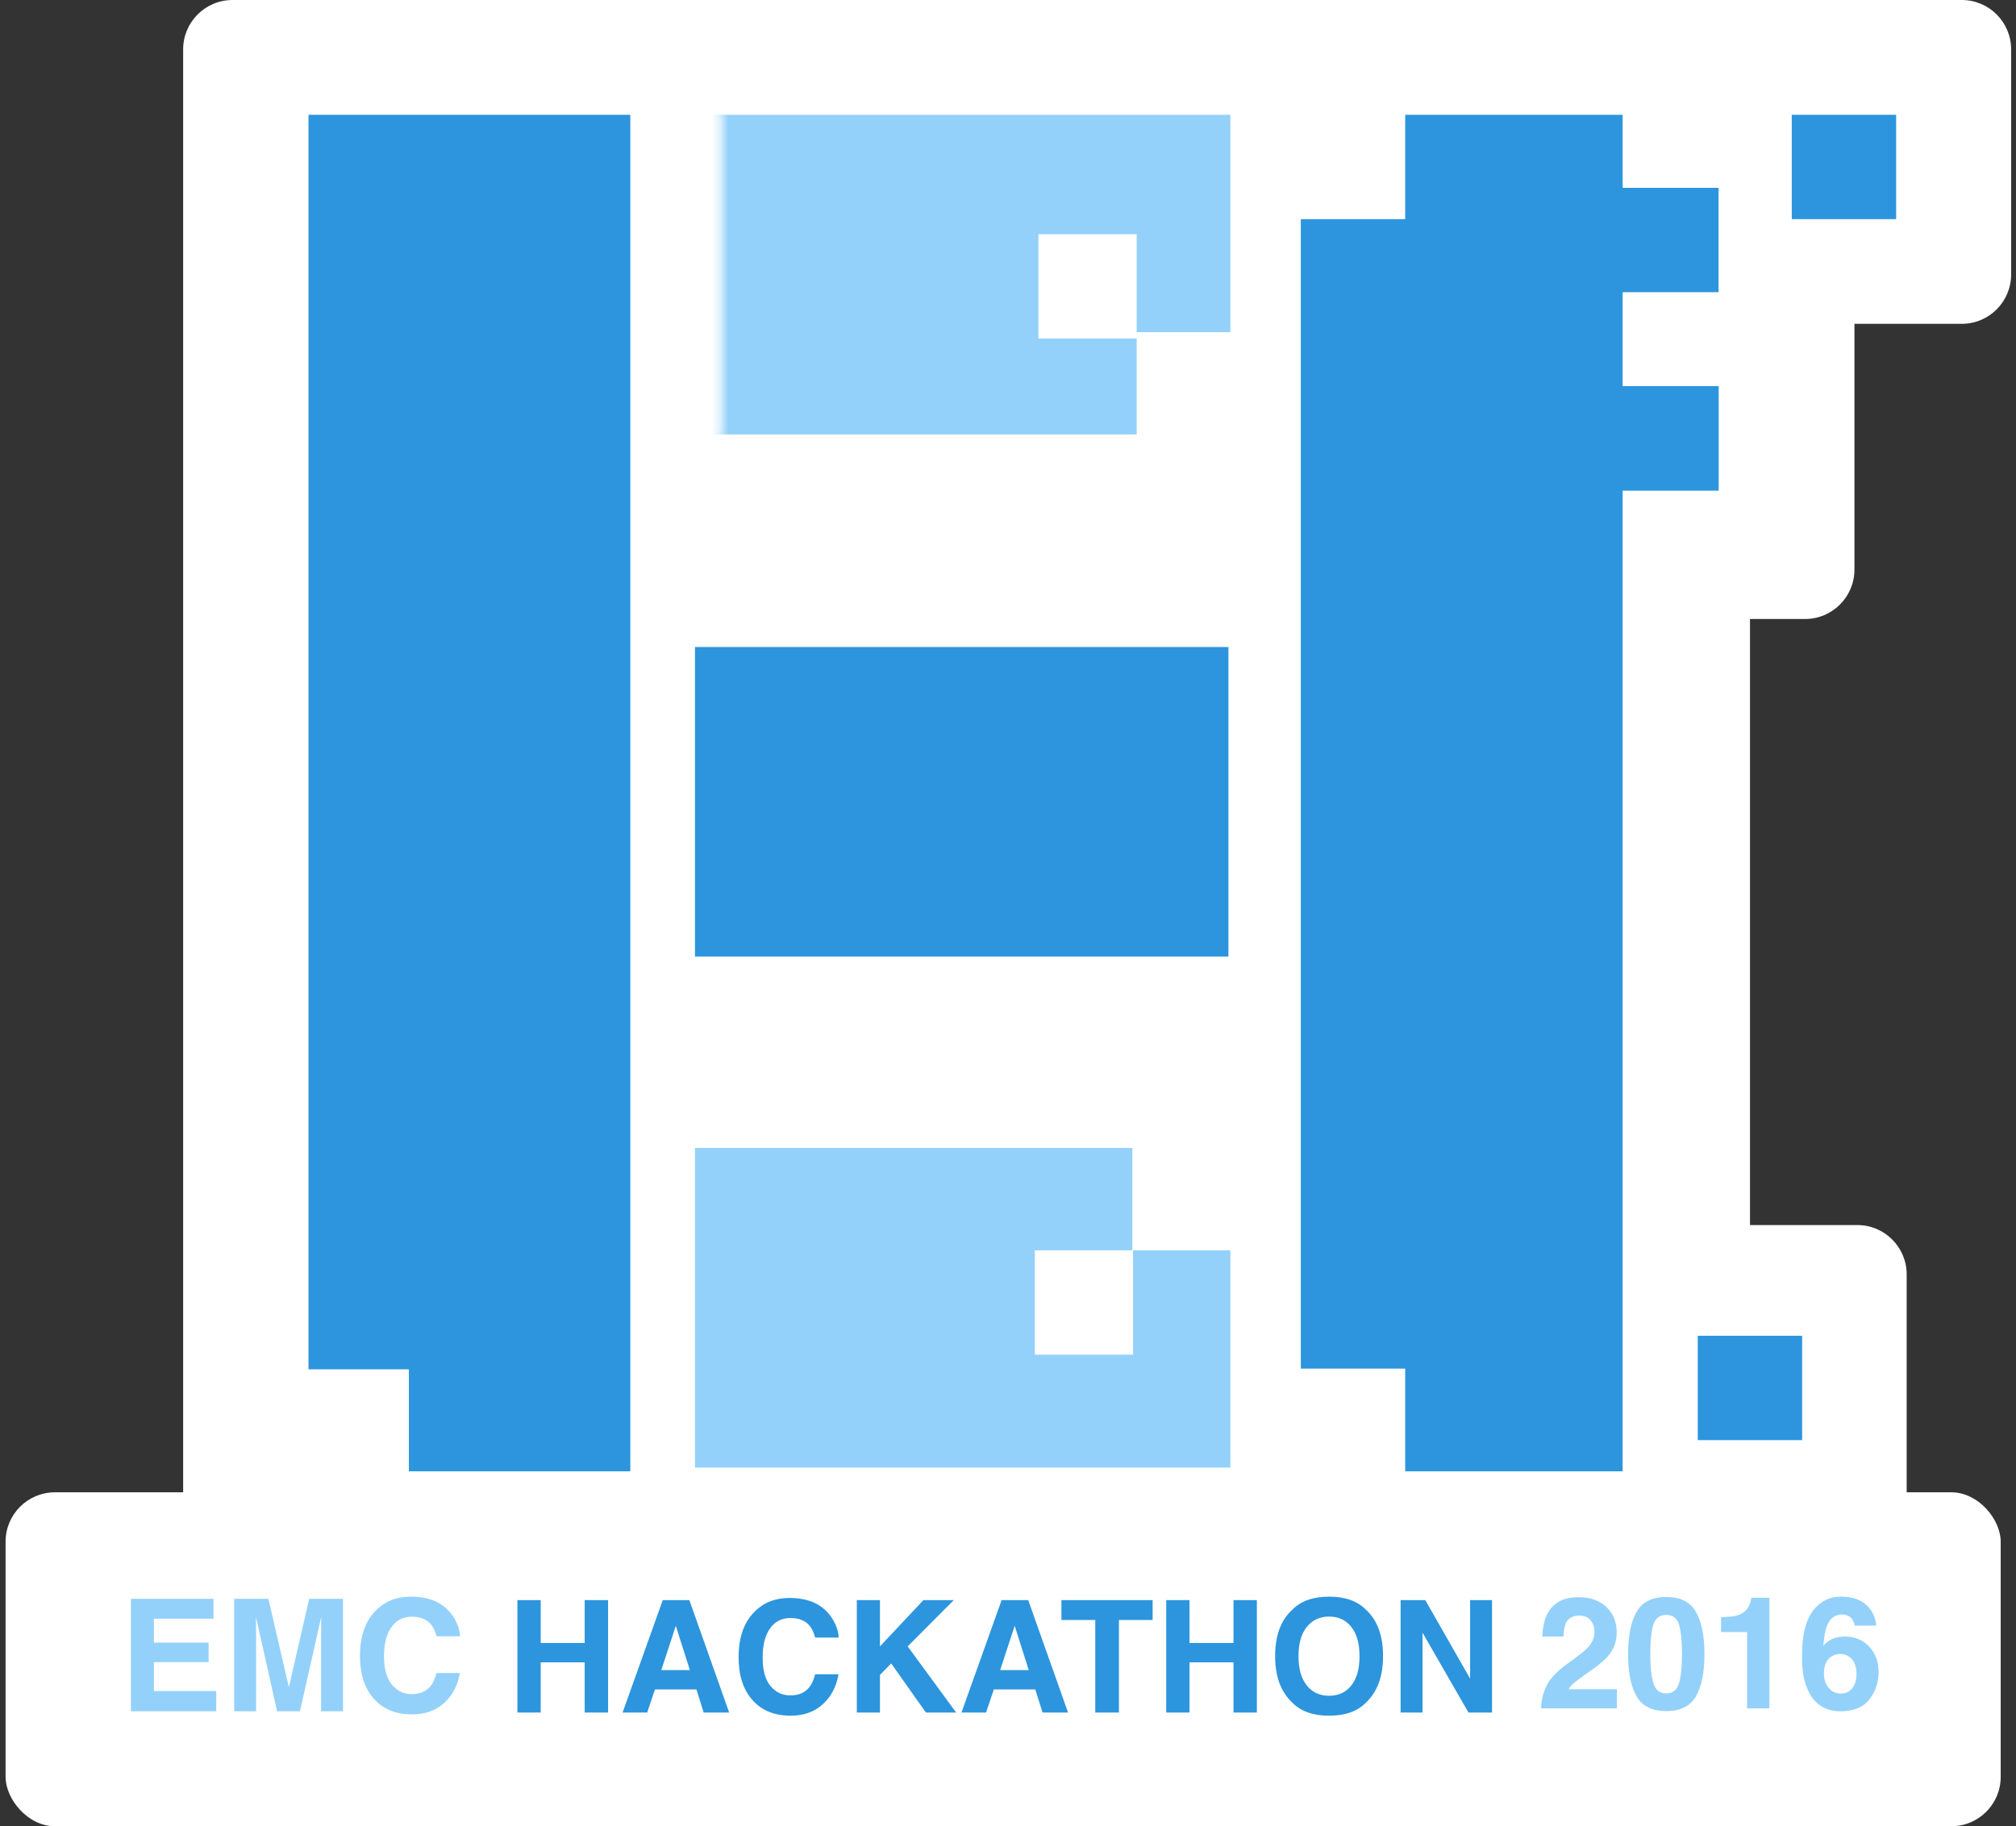 <?xml version="1.0" encoding="UTF-8" standalone="no"?>
<svg width="245px" height="222px" viewBox="0 0 245 222" version="1.1" xmlns="http://www.w3.org/2000/svg" xmlns:xlink="http://www.w3.org/1999/xlink">
    <rect x="0" y="0" width="245" height="222" fill="#333333" stroke="none"/>
    <!-- Generator: Sketch 39.1 (31720) - http://www.bohemiancoding.com/sketch -->
    <title>emc-hackathon-sticker</title>
    <desc>Created with Sketch.</desc>
    <defs>
        <path d="M137.613,139.543 L84.46,139.543 L84.46,178.402 L149.523,178.402 L149.523,151.991 L137.613,151.991 L137.613,139.543 Z M125.758,151.991 L137.694,151.991 L137.694,164.675 L125.758,164.675 L125.758,151.991 Z" id="path-1"></path>
        <mask id="mask-2" maskContentUnits="userSpaceOnUse" maskUnits="objectBoundingBox" x="-11.2" y="-11.2" width="87.463" height="61.259">
            <rect x="73.26" y="128.343" width="87.463" height="61.259" fill="white"></rect>
            <use xlink:href="#path-1" fill="black"></use>
        </mask>
        <path d="M149.523,40.38 L149.523,13.954 L84.46,13.954 L84.46,52.813 L138.139,52.813 L138.139,40.38 L149.523,40.38 Z M126.203,28.467 L138.139,28.467 L138.139,41.152 L126.203,41.152 L126.203,28.467 Z" id="path-3"></path>
        <mask id="mask-4" maskContentUnits="userSpaceOnUse" maskUnits="objectBoundingBox" x="-11.2" y="-11.2" width="87.463" height="61.259">
            <rect x="73.26" y="2.754" width="87.463" height="61.259" fill="white"></rect>
            <use xlink:href="#path-3" fill="black"></use>
        </mask>
        <rect id="path-5" x="196.17" y="46.937" width="12.684" height="12.685"></rect>
        <mask id="mask-6" maskContentUnits="userSpaceOnUse" maskUnits="objectBoundingBox" x="-11.2" y="-11.2" width="35.084" height="35.085">
            <rect x="184.97" y="35.737" width="35.084" height="35.085" fill="white"></rect>
            <use xlink:href="#path-5" fill="black"></use>
        </mask>
    </defs>
    <g id="Tile-View" stroke="none" stroke-width="1" fill="none" fill-rule="evenodd">
        <g id="Desktop-Copy-15" transform="translate(-389, -77)">
            <g id="emc-hackathon-sticker" transform="translate(389, 77)">
                <path d="M22.258,6.001 C22.258,2.687 24.947,0 28.258,0 L238.409,0 C241.722,0 244.409,2.69 244.409,6 L244.409,33.365 C244.409,36.679 241.721,39.365 238.41,39.365 L225.367,39.365 L225.367,69.239 C225.367,72.556 222.675,75.245 219.373,75.245 L212.673,75.245 L212.673,148.918 L225.716,148.918 C229.028,148.918 231.714,151.602 231.714,154.917 L231.714,199.166 L22.258,199.166 L22.258,6.001 Z" id="Rectangle-2418-Copy-2" fill="#FFFFFF"></path>
                <rect id="Rectangle-2367-Copy-4" fill="#FFFFFF" x="0.678" y="181.406" width="242.461" height="40.594" rx="6"></rect>
                <path d="M187.906,205.027 C188.283,204.13 189.175,203.181 190.579,202.18 C191.798,201.308 192.587,200.683 192.946,200.306 C193.497,199.718 193.772,199.075 193.772,198.377 C193.772,197.808 193.614,197.335 193.299,196.958 C192.983,196.58 192.531,196.392 191.944,196.392 C191.139,196.392 190.592,196.692 190.301,197.291 C190.134,197.638 190.035,198.188 190.004,198.942 L187.433,198.942 C187.476,197.798 187.683,196.874 188.055,196.169 C188.76,194.827 190.013,194.156 191.814,194.156 C193.237,194.156 194.369,194.551 195.211,195.339 C196.052,196.127 196.473,197.171 196.473,198.469 C196.473,199.465 196.176,200.349 195.582,201.122 C195.192,201.635 194.552,202.207 193.661,202.838 L192.603,203.589 C191.94,204.059 191.487,204.399 191.243,204.61 C190.998,204.82 190.793,205.064 190.626,205.342 L196.501,205.342 L196.501,207.671 L187.284,207.671 C187.309,206.706 187.516,205.825 187.906,205.027 L187.906,205.027 Z M200.937,204.624 C201.191,205.443 201.711,205.853 202.497,205.853 C203.283,205.853 203.798,205.443 204.042,204.624 C204.287,203.804 204.409,202.622 204.409,201.076 C204.409,199.456 204.287,198.256 204.042,197.477 C203.798,196.698 203.283,196.308 202.497,196.308 C201.711,196.308 201.191,196.698 200.937,197.477 C200.684,198.256 200.557,199.456 200.557,201.076 C200.557,202.622 200.684,203.804 200.937,204.624 L200.937,204.624 Z M206.103,195.937 C206.793,197.143 207.138,198.856 207.138,201.076 C207.138,203.296 206.793,205.005 206.103,206.205 C205.413,207.405 204.211,208.004 202.497,208.004 C200.783,208.004 199.581,207.405 198.891,206.205 C198.201,205.005 197.856,203.296 197.856,201.076 C197.856,198.856 198.201,197.143 198.891,195.937 C199.581,194.731 200.783,194.129 202.497,194.129 C204.211,194.129 205.413,194.731 206.103,195.937 L206.103,195.937 Z M209.152,198.395 L209.152,196.596 C209.987,196.559 210.572,196.503 210.906,196.429 C211.438,196.311 211.871,196.076 212.205,195.724 C212.434,195.483 212.608,195.161 212.725,194.759 C212.793,194.518 212.827,194.339 212.827,194.221 L215.027,194.221 L215.027,207.671 L212.317,207.671 L212.317,198.395 L209.152,198.395 Z M222.239,205.185 C222.629,205.642 223.124,205.871 223.724,205.871 C224.312,205.871 224.774,205.65 225.111,205.208 C225.449,204.766 225.617,204.192 225.617,203.487 C225.617,202.702 225.425,202.101 225.042,201.683 C224.658,201.266 224.188,201.057 223.631,201.057 C223.179,201.057 222.78,201.193 222.434,201.465 C221.914,201.867 221.654,202.517 221.654,203.413 C221.654,204.137 221.849,204.727 222.239,205.185 L222.239,205.185 Z M225.376,197.607 C225.376,197.39 225.292,197.152 225.125,196.893 C224.841,196.472 224.411,196.262 223.835,196.262 C222.975,196.262 222.363,196.744 221.997,197.709 C221.799,198.241 221.663,199.026 221.589,200.065 C221.917,199.675 222.298,199.391 222.731,199.211 C223.164,199.032 223.659,198.942 224.216,198.942 C225.41,198.942 226.389,199.347 227.153,200.158 C227.918,200.968 228.3,202.003 228.3,203.265 C228.3,204.52 227.925,205.627 227.177,206.585 C226.428,207.544 225.265,208.023 223.687,208.023 C221.991,208.023 220.741,207.315 219.937,205.899 C219.312,204.792 219,203.364 219,201.614 C219,200.587 219.043,199.752 219.129,199.109 C219.284,197.965 219.584,197.013 220.03,196.253 C220.413,195.603 220.916,195.081 221.538,194.685 C222.16,194.289 222.904,194.091 223.77,194.091 C225.02,194.091 226.016,194.411 226.759,195.051 C227.501,195.691 227.919,196.543 228.012,197.607 L225.376,197.607 Z" id="2016-copy-5" fill="#93D1FA"></path>
                <path d="M25.945,196.772 L18.705,196.772 L18.705,199.675 L25.351,199.675 L25.351,202.05 L18.705,202.05 L18.705,205.565 L26.279,205.565 L26.279,208.023 L15.911,208.023 L15.911,194.351 L25.945,194.351 L25.945,196.772 Z M37.574,194.351 L41.686,194.351 L41.686,208.023 L39.022,208.023 L39.022,198.775 C39.022,198.51 39.025,198.137 39.032,197.658 C39.038,197.179 39.041,196.809 39.041,196.549 L36.451,208.023 L33.676,208.023 L31.105,196.549 C31.105,196.809 31.108,197.179 31.114,197.658 C31.121,198.137 31.124,198.51 31.124,198.775 L31.124,208.023 L28.46,208.023 L28.46,194.351 L32.618,194.351 L35.106,205.101 L37.574,194.351 Z M45.668,195.78 C46.782,194.654 48.199,194.091 49.919,194.091 C52.221,194.091 53.904,194.846 54.968,196.355 C55.556,197.202 55.872,198.052 55.915,198.905 L53.056,198.905 C52.871,198.25 52.632,197.755 52.342,197.421 C51.822,196.828 51.051,196.531 50.03,196.531 C48.991,196.531 48.171,196.95 47.571,197.788 C46.971,198.626 46.67,199.811 46.67,201.345 C46.67,202.878 46.988,204.027 47.622,204.791 C48.256,205.554 49.062,205.936 50.04,205.936 C51.042,205.936 51.806,205.608 52.332,204.953 C52.623,204.6 52.864,204.072 53.056,203.367 L55.887,203.367 C55.64,204.857 55.007,206.069 53.989,207.003 C52.971,207.936 51.667,208.403 50.077,208.403 C48.109,208.403 46.562,207.773 45.436,206.511 C44.31,205.243 43.747,203.506 43.747,201.298 C43.747,198.912 44.387,197.072 45.668,195.78 L45.668,195.78 Z" id="EMC-Copy-37" fill="#93D1FA"></path>
                <path d="M62.88,208.181 L62.88,194.509 L65.711,194.509 L65.711,199.722 L71.057,199.722 L71.057,194.509 L73.897,194.509 L73.897,208.181 L71.057,208.181 L71.057,202.078 L65.711,202.078 L65.711,208.181 L62.88,208.181 Z M80.367,203.014 L83.838,203.014 L82.13,197.635 L80.367,203.014 Z M80.543,194.509 L83.773,194.509 L88.618,208.181 L85.518,208.181 L84.636,205.37 L79.596,205.37 L78.65,208.181 L75.661,208.181 L80.543,194.509 Z M91.681,195.937 C92.795,194.812 94.212,194.249 95.932,194.249 C98.234,194.249 99.917,195.003 100.981,196.512 C101.569,197.359 101.885,198.21 101.928,199.063 L99.069,199.063 C98.883,198.408 98.645,197.913 98.354,197.579 C97.835,196.985 97.064,196.689 96.043,196.689 C95.004,196.689 94.184,197.107 93.584,197.945 C92.983,198.783 92.683,199.969 92.683,201.502 C92.683,203.036 93,204.185 93.635,204.948 C94.269,205.712 95.075,206.094 96.053,206.094 C97.055,206.094 97.819,205.766 98.345,205.111 C98.636,204.758 98.877,204.229 99.069,203.524 L101.9,203.524 C101.652,205.015 101.02,206.227 100.002,207.16 C98.984,208.094 97.68,208.561 96.09,208.561 C94.122,208.561 92.575,207.93 91.449,206.669 C90.323,205.401 89.76,203.664 89.76,201.456 C89.76,199.069 90.4,197.23 91.681,195.937 L91.681,195.937 Z M104.128,194.509 L106.94,194.509 L106.94,200.139 L112.221,194.509 L115.915,194.509 L110.309,200.139 L116.203,208.181 L112.527,208.181 L108.304,202.207 L106.94,203.608 L106.94,208.181 L104.128,208.181 L104.128,194.509 Z M121.549,203.014 L125.021,203.014 L123.313,197.635 L121.549,203.014 Z M121.726,194.509 L124.956,194.509 L129.801,208.181 L126.701,208.181 L125.819,205.37 L120.779,205.37 L119.832,208.181 L116.843,208.181 L121.726,194.509 Z M140.075,194.509 L140.075,196.93 L135.982,196.93 L135.982,208.181 L133.105,208.181 L133.105,196.93 L128.993,196.93 L128.993,194.509 L140.075,194.509 Z M141.727,208.181 L141.727,194.509 L144.558,194.509 L144.558,199.722 L149.905,199.722 L149.905,194.509 L152.745,194.509 L152.745,208.181 L149.905,208.181 L149.905,202.078 L144.558,202.078 L144.558,208.181 L141.727,208.181 Z M164.222,204.888 C164.887,204.053 165.219,202.866 165.219,201.326 C165.219,199.793 164.887,198.607 164.222,197.769 C163.556,196.931 162.658,196.512 161.525,196.512 C160.393,196.512 159.489,196.93 158.815,197.764 C158.141,198.599 157.803,199.786 157.803,201.326 C157.803,202.866 158.141,204.053 158.815,204.888 C159.489,205.723 160.393,206.14 161.525,206.14 C162.658,206.14 163.556,205.723 164.222,204.888 L164.222,204.888 Z M166.008,206.966 C164.975,208.029 163.481,208.561 161.525,208.561 C159.57,208.561 158.076,208.029 157.042,206.966 C155.656,205.661 154.963,203.781 154.963,201.326 C154.963,198.822 155.656,196.942 157.042,195.687 C158.076,194.623 159.57,194.091 161.525,194.091 C163.481,194.091 164.975,194.623 166.008,195.687 C167.388,196.942 168.078,198.822 168.078,201.326 C168.078,203.781 167.388,205.661 166.008,206.966 L166.008,206.966 Z M170.213,194.509 L173.211,194.509 L178.659,204.053 L178.659,194.509 L181.323,194.509 L181.323,208.181 L178.464,208.181 L172.877,198.469 L172.877,208.181 L170.213,208.181 L170.213,194.509 Z" id="HACKATHON-Copy-5" fill="#2C95DD"></path>
                <g id="Rectangle-Copy-12">
                    <use fill="#93D1FA" fill-rule="evenodd" xlink:href="#path-1"></use>
                    <use stroke="#FFFFFF" mask="url(#mask-2)" stroke-width="22.4" xlink:href="#path-1"></use>
                </g>
                <g id="Rectangle-Copy-13">
                    <use fill="#93D1FA" fill-rule="evenodd" xlink:href="#path-3"></use>
                    <use stroke="#FFFFFF" mask="url(#mask-4)" stroke-width="22.4" xlink:href="#path-3"></use>
                </g>
                <rect id="Rectangle-1549-Copy-189" fill="#2C95DD" x="217.75" y="13.954" width="12.684" height="12.685"></rect>
                <g id="Rectangle-1549-Copy-190">
                    <use fill="#2C95DD" fill-rule="evenodd" xlink:href="#path-5"></use>
                    <use stroke="#FFFFFF" mask="url(#mask-6)" stroke-width="22.4" xlink:href="#path-5"></use>
                </g>
                <rect id="Rectangle-1549-Copy-191" fill="#2C95DD" x="206.326" y="162.377" width="12.684" height="12.685"></rect>
                <path d="M197.195,59.622 L197.195,178.853 L170.77,178.853 L170.77,166.369 L158.087,166.369 L158.087,26.639 L170.77,26.639 L170.77,13.954 L164.429,13.954 L197.195,13.954 L197.195,22.834 L208.854,22.834 L208.854,35.519 L197.195,35.519 L197.195,46.937 L208.854,46.937 L208.854,59.622 L197.195,59.622 Z M49.689,178.853 L76.599,178.853 L76.599,13.954 L37.491,13.954 L37.491,166.455 L49.689,166.455 L49.689,178.853 Z M84.46,78.651 L149.287,78.651 L149.287,116.282 L84.46,116.282 L84.46,78.651 Z" id="Combined-Shape-Copy-9" fill="#2C95DD"></path>
            </g>
        </g>
    </g>
</svg>
